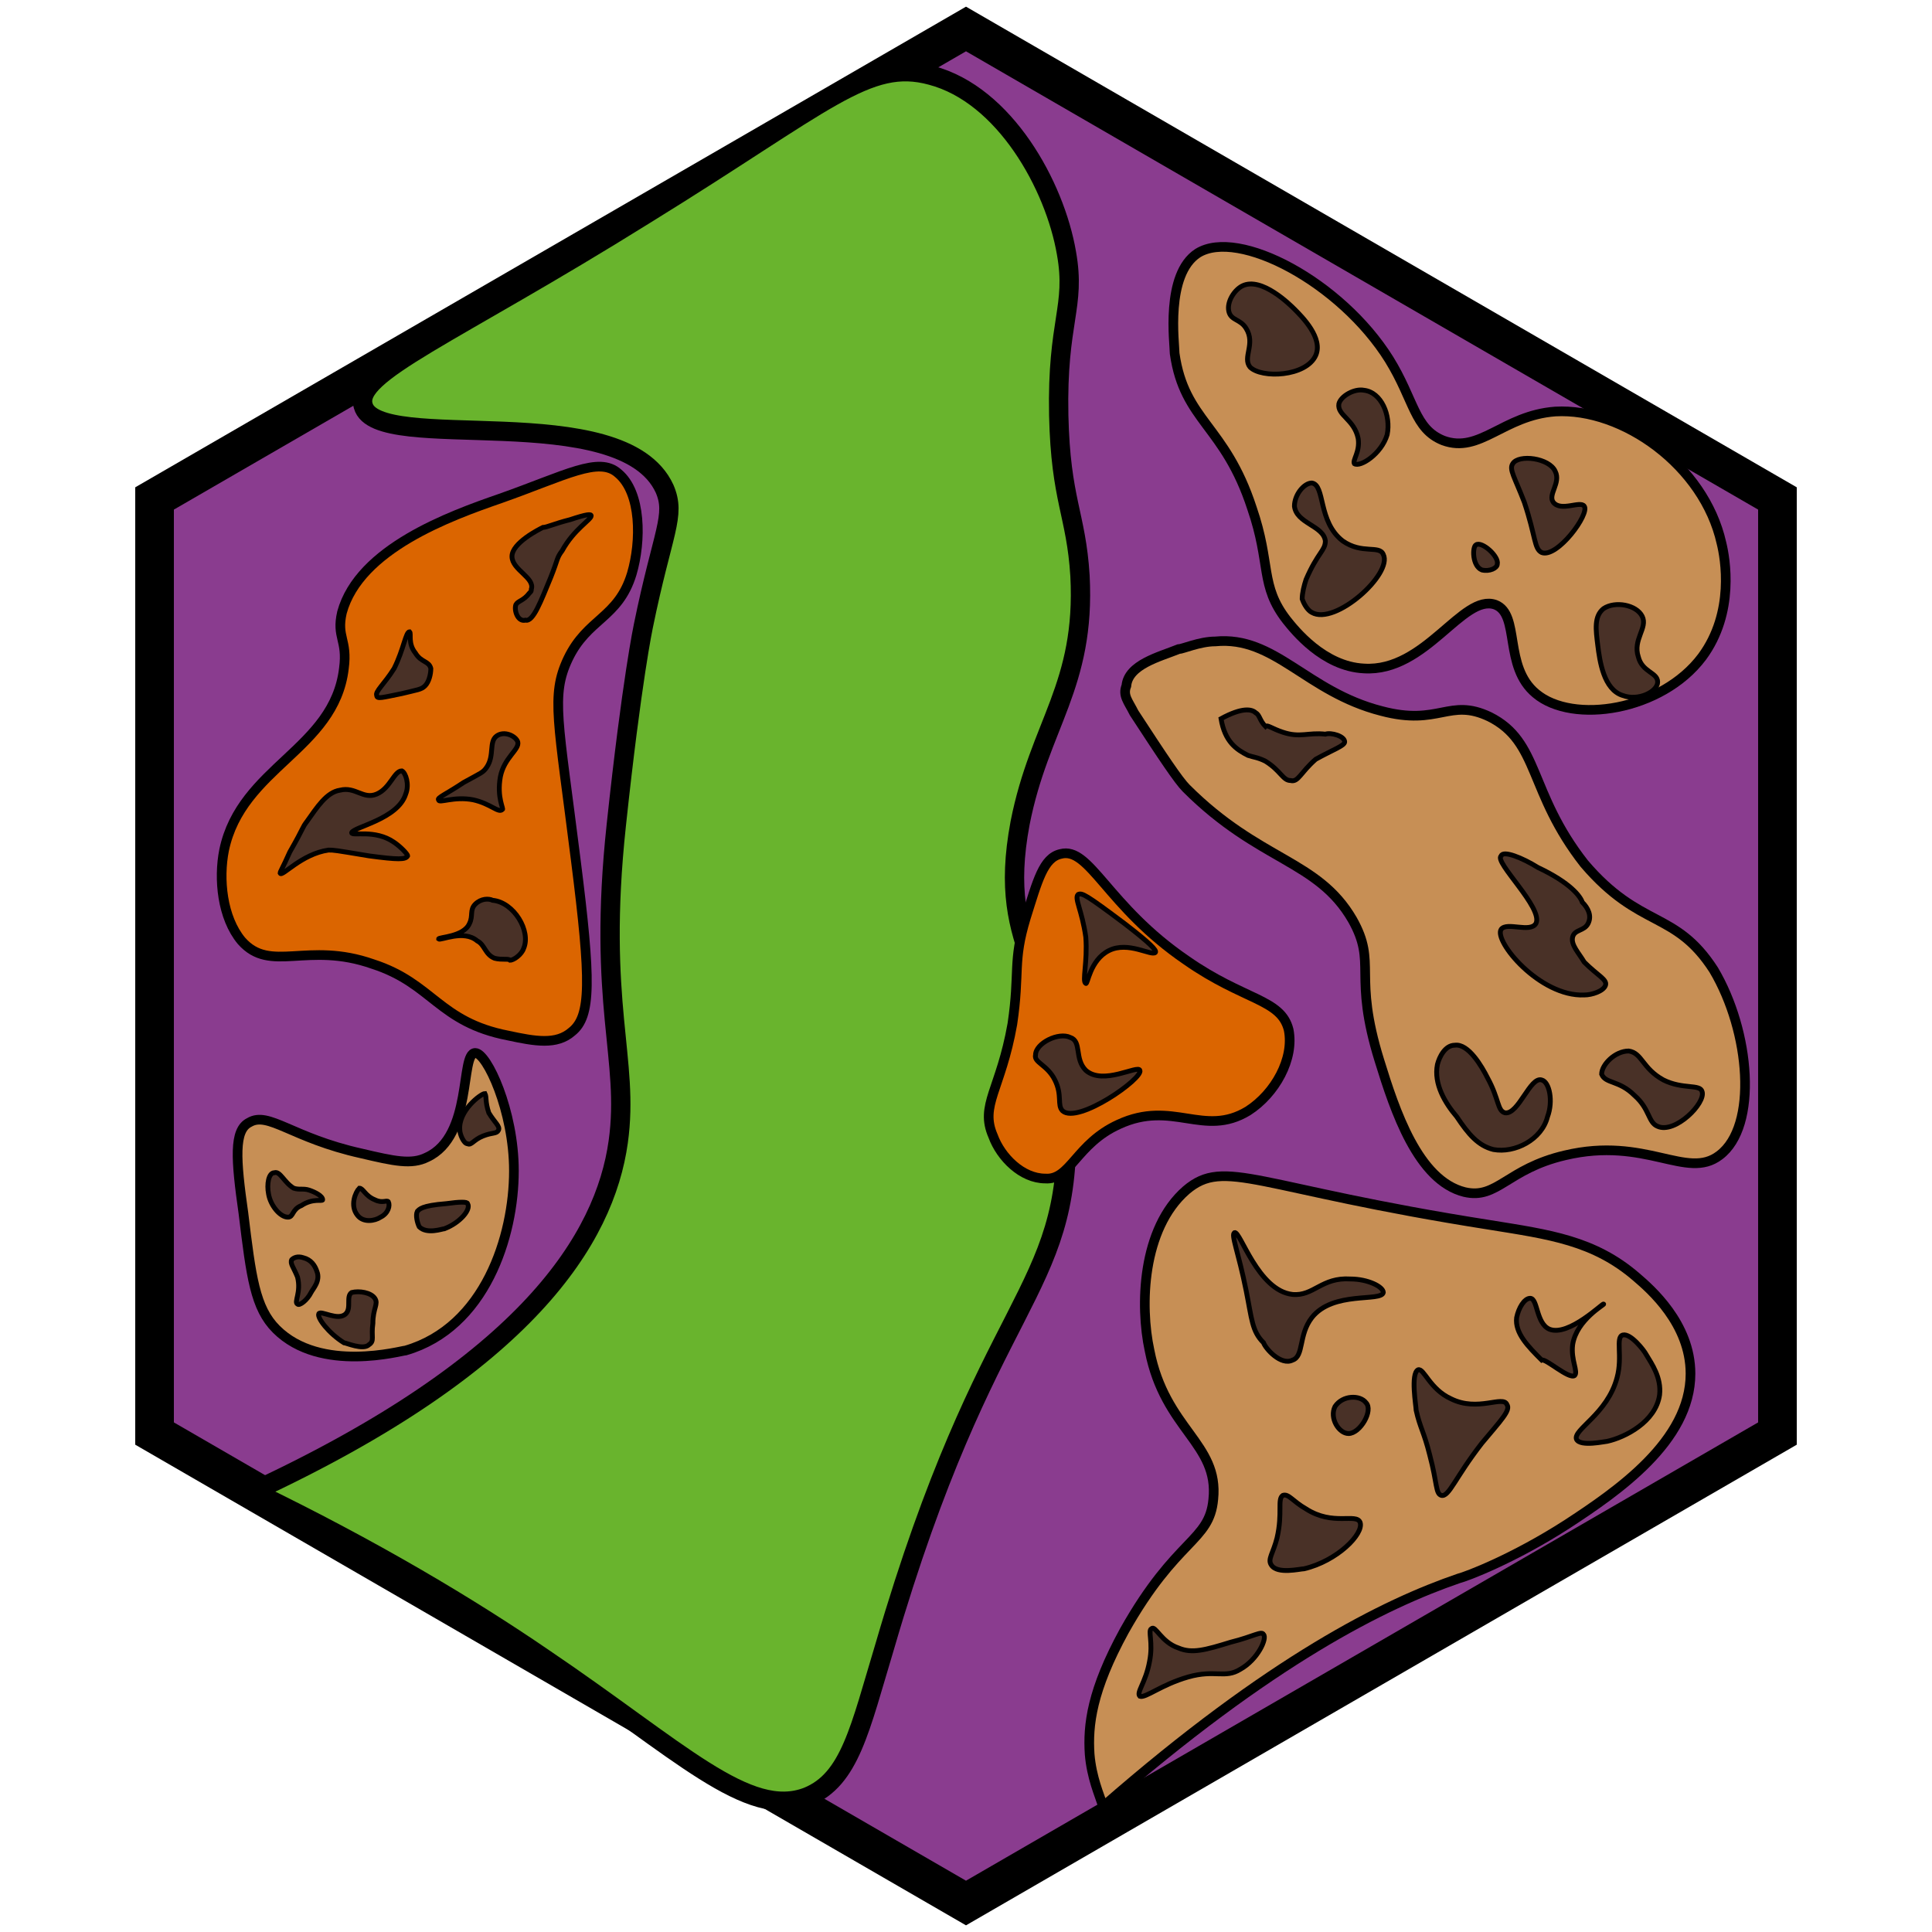 <?xml version="1.0" encoding="utf-8"?><!-- Generator: Adobe Illustrator 26.0.3, SVG Export Plug-In . SVG Version: 6.00 Build 0)  --><svg version="1.1" id="Ebene_2_00000074422167821747138070000012155992511794515371_"	 xmlns="http://www.w3.org/2000/svg" xmlns:xlink="http://www.w3.org/1999/xlink" x="0px" y="0px" viewBox="0 0 100 100"	 style="enable-background:new 0 0 100 100;" xml:space="preserve"><style type="text/css">	.st0{fill:#8A3C8F;stroke:#000000;stroke-width:2;stroke-miterlimit:10;}	.st1{fill:#69B42D;stroke:#000000;stroke-miterlimit:10;}	.st2{fill:#C78F55;stroke:#000000;stroke-width:0.5;stroke-miterlimit:10;}	.st3{fill:#DB6500;stroke:#000000;stroke-width:0.5;stroke-miterlimit:10;}	.st4{fill:#493127;stroke:#000000;stroke-width:0.25;stroke-miterlimit:10;}	.st5{fill:#493127;stroke:#000000;stroke-width:0.25;stroke-miterlimit:10;}</style><polygon class="st0" points="92,25.8 50,1.5 8,25.8 8,74.2 50,98.5 92,74.2 "/><path class="st1" d="M28.1,85.8c7.1,4.8,10.6,8.4,13.7,7.2c2.2-0.9,2.7-3.5,4-7.8c5.3-18.2,9.6-18.1,9.4-27	c-0.2-8.1-3.7-8.7-2.4-15.6c1-5.1,3.4-7.1,3.1-12.8c-0.2-3.2-1-3.9-1.1-8.3c-0.1-4.9,0.9-5.6,0.4-8.4c-0.6-3.5-3.2-8.2-7-9.2	c-3.3-0.9-5.4,1.4-14.8,7.2c-10.1,6.3-15.1,8.2-14.6,9.9c0.7,2.6,13.4-0.5,15.6,4.3c0.6,1.4-0.1,2.2-1.1,7.1c0,0-0.6,2.8-1.4,10.3	c-1,9.3,0.7,12.1,0.1,16.4c-0.7,5-4.7,11.5-18.9,18.1C19.3,80.2,24.3,83.2,28.1,85.8z"/><path class="st2" d="M75.5,81.7c0.4-0.1,2.8-1,5.6-2.8c2.6-1.7,6.4-4.3,6.4-7.8c0-2.6-2.1-4.4-2.8-5c-2.2-1.9-4.5-2.2-7.6-2.7	c-12.1-1.9-13.7-3.5-15.7-1.8c-2.3,2-2.4,6-1.9,8.3c0.8,4.1,3.6,4.8,3.3,7.7c-0.2,2.2-1.9,2-4.6,6.8c-1.7,3.1-1.9,4.9-1.8,6.4	c0.1,1.2,0.5,2.1,0.7,2.7C65.8,85.9,71.7,83,75.5,81.7z"/><path class="st2" d="M12.6,62.8c0.4,3.3,0.6,4.9,1.7,6c2.3,2.3,6.5,1.1,6.7,1.1c4.1-1.2,5.6-5.9,5.6-9.3c0-3.1-1.4-6.1-2-6.1	c-0.8,0-0.1,4.3-2.5,5.4c-0.8,0.4-1.7,0.2-3.4-0.2c-3.6-0.8-4.8-2.2-5.8-1.6C12.1,58.5,12.2,60,12.6,62.8z"/><path class="st2" d="M58.7,36.9c1.5,2.3,2.3,3.5,2.7,3.9c3.8,3.8,6.8,3.7,8.6,6.8c1.3,2.3,0,2.8,1.4,7.3c0.8,2.6,2,6.2,4.4,6.8	c1.7,0.4,2.2-1.2,5.2-1.9c4.2-1,6.3,1.3,8,0c2-1.5,1.6-6.4-0.3-9.6c-2-3.1-3.8-2.1-6.7-5.5c-2.9-3.7-2.3-6.3-4.9-7.6	c-2.1-1-2.6,0.5-5.6-0.3c-3.9-1-5.5-3.9-8.6-3.6c-0.8,0-1.7,0.4-1.9,0.4c-1,0.4-2.6,0.8-2.7,1.9C58.1,36,58.4,36.3,58.7,36.9z"/><path class="st3" d="M57.9,58.2c2.8-1.3,4.4,0.7,6.7-0.7c1.4-0.9,2.4-2.7,2.1-4.2c-0.4-1.6-2.3-1.5-5.3-3.6c-4.1-2.8-5-5.9-6.5-5.5	c-0.9,0.2-1.2,1.4-1.8,3.3c-0.7,2.3-0.3,2.8-0.7,5.5c-0.6,3.4-1.7,4.2-1,5.8c0.4,1.1,1.5,2.2,2.7,2.2C55.4,61.1,55.7,59.2,57.9,58.2	z"/><path class="st3" d="M29.8,44.5c-0.9-7.2-1.3-8.5-0.4-10.4c1-2.1,2.6-2.1,3.3-4.4c0.5-1.7,0.5-4.2-0.7-5.2c-1-0.9-2.7,0.1-6.1,1.3	c-2.6,0.9-7.3,2.6-8.2,5.9c-0.3,1.3,0.3,1.4,0.1,2.9c-0.5,4.2-5.3,5.1-6.2,9.4c-0.3,1.5-0.1,3.5,0.9,4.7c1.5,1.7,3.4,0,6.8,1.2	c3.1,1,3.4,3,7,3.7c1.4,0.3,2.5,0.5,3.3-0.2C30.6,52.6,30.6,50.8,29.8,44.5z"/><path class="st2" d="M77.4,31.3c1.3,0.5,0.4,3.2,2.1,4.6c1.9,1.6,6.5,0.9,8.6-1.9c1.7-2.3,1.2-5.1,1-5.9c-0.9-4-5.1-7-8.6-6.8	c-2.7,0.2-3.9,2.2-5.8,1.5c-1.5-0.6-1.5-2.1-2.8-4.2c-2.5-4-7.8-6.8-9.9-5.5c-1.7,1.1-1.2,4.7-1.2,5.2c0.5,3.5,2.6,3.7,4,8	c1,2.9,0.4,4,1.8,5.8c0.4,0.5,1.9,2.4,4,2.5C73.8,34.8,75.7,30.7,77.4,31.3z"/><path class="st4" d="M64.6,39.1c0.3,0.1,0.5,0.1,0.9,0.3c0.8,0.5,0.9,1,1.3,1c0.4,0.1,0.5-0.4,1.3-1.1c0.9-0.5,1.5-0.7,1.5-0.9	c0-0.3-0.7-0.5-1-0.4c-0.9-0.1-1.3,0.2-2.2-0.1c-0.6-0.2-0.8-0.4-0.9-0.3c-0.3-0.3-0.3-0.6-0.5-0.7c-0.2-0.2-0.7-0.3-1.8,0.3	C63.4,38.4,64,38.8,64.6,39.1z"/><path class="st4" d="M79.5,47.8c-0.3,0.5-1.5-0.1-1.8,0.3c-0.4,0.6,2,3.5,4.3,3.4c0.4,0,1-0.2,1.1-0.5c0.1-0.3-0.4-0.5-1.1-1.2	c-0.3-0.5-0.7-0.9-0.6-1.3c0.1-0.4,0.6-0.3,0.8-0.7c0.2-0.4,0-0.8-0.3-1.1c-0.1-0.3-0.6-1-2.3-1.8c-0.8-0.5-1.8-0.9-1.9-0.6	C77.3,44.6,79.9,47,79.5,47.8z"/><path class="st4" d="M74.4,55.1c-0.2,1,0.4,2,1,2.7c0.6,0.9,1.1,1.5,1.9,1.7c1.1,0.2,2.5-0.5,2.8-1.7c0.3-0.8,0.1-1.8-0.3-1.9	c-0.6-0.2-1.2,1.8-1.9,1.7c-0.4-0.1-0.3-0.7-0.9-1.8c-0.3-0.6-1-1.8-1.7-1.7C74.8,54.1,74.5,54.7,74.4,55.1z"/><path class="st4" d="M84.3,54.4c0.7,0.1,0.7,0.9,1.8,1.5c1,0.5,1.9,0.2,2,0.6c0.2,0.6-1.4,2.2-2.3,1.8c-0.5-0.2-0.4-0.9-1.2-1.6	c-0.8-0.8-1.5-0.6-1.7-1.1C82.9,55.1,83.6,54.4,84.3,54.4z"/><path class="st5" d="M56.2,55.4c0.9,0.8,2.7-0.3,2.8,0c0.2,0.4-3.2,2.8-4,2.1c-0.3-0.3,0-0.8-0.4-1.6s-1.1-0.9-1-1.3	c0-0.6,1.2-1.2,1.8-0.9C56,53.9,55.6,54.8,56.2,55.4z"/><path class="st4" d="M23.8,58.5c0,0.2,0.2,0.7,0.4,0.7c0.2,0.1,0.3-0.2,0.8-0.4c0.5-0.2,0.7-0.1,0.8-0.3c0.1-0.2-0.2-0.4-0.5-0.9	c-0.2-0.6-0.1-0.8-0.2-1C24.9,56.6,23.7,57.5,23.8,58.5z"/><path class="st4" d="M23.1,62.3c-1.3,0.1-1.4,0.3-1.5,0.4c-0.1,0.2,0,0.6,0.1,0.8c0.4,0.4,1.2,0.1,1.3,0.1c0.8-0.3,1.4-1,1.2-1.3	C24.2,62.2,23.8,62.2,23.1,62.3z"/><path class="st4" d="M18.5,62.9c0.3,0.4,0.9,0.3,1.2,0.1c0.4-0.2,0.5-0.6,0.4-0.8c-0.1-0.1-0.3,0.1-0.7-0.1	c-0.5-0.2-0.6-0.6-0.8-0.6C18.4,61.7,18.1,62.4,18.5,62.9z"/><path class="st4" d="M14.2,60.7c-0.3,0-0.4,0.6-0.3,1.1c0.1,0.6,0.6,1.2,1,1.2c0.3,0,0.2-0.4,0.7-0.6c0.6-0.4,1.1-0.2,1.1-0.3	c0-0.2-0.4-0.4-0.7-0.5s-0.5,0-0.8-0.1C14.7,61.2,14.5,60.6,14.2,60.7z"/><path class="st4" d="M15.1,65.2c-0.1,0.2,0.1,0.4,0.3,0.9c0.2,0.8-0.2,1.3,0,1.4c0.1,0.1,0.5-0.2,0.7-0.6c0.1-0.2,0.5-0.6,0.3-1.1	c-0.1-0.3-0.3-0.6-0.7-0.7C15.4,65,15.2,65.1,15.1,65.2z"/><path class="st5" d="M57.4,49.2c1-0.5,2.2,0.3,2.4,0.1c0.1-0.1-0.3-0.5-1.6-1.5c-2-1.5-2.2-1.6-2.4-1.5c-0.2,0.2,0.2,0.8,0.4,2.2	c0.1,1.3-0.2,2.3,0,2.4C56.3,51,56.4,49.7,57.4,49.2z"/><path class="st5" d="M25.6,49.6c-0.5-0.2-0.5-0.7-0.9-0.9c-0.7-0.6-1.9,0-2-0.1c0-0.1,1.3-0.1,1.6-0.8c0.2-0.4,0-0.7,0.3-1	c0.3-0.3,0.7-0.3,0.9-0.2c1.1,0.1,2,1.6,1.6,2.5c-0.1,0.3-0.5,0.6-0.7,0.6C26.3,49.6,26,49.7,25.6,49.6z"/><path class="st5" d="M25.9,40.2c0.2-1,1-1.4,0.9-1.8c-0.1-0.3-0.7-0.6-1.1-0.3c-0.4,0.3-0.1,1-0.5,1.6c-0.2,0.3-0.3,0.3-1.2,0.8	c-0.9,0.6-1.4,0.8-1.3,0.9c0,0.2,0.8-0.2,1.8,0c0.9,0.2,1.3,0.7,1.5,0.5C26.1,41.9,25.7,41.3,25.9,40.2z"/><path class="st5" d="M28.5,29.9c0.4-1,0.3-1,0.6-1.4c0.6-1.1,1.5-1.6,1.5-1.8c0-0.1-0.2-0.1-1.1,0.2c-0.8,0.2-1.2,0.4-1.4,0.4	c-0.2,0.1-1.6,0.8-1.6,1.5c0,0.7,1.2,1.1,1,1.7c0,0.1,0,0.1-0.1,0.2c-0.3,0.4-0.6,0.4-0.7,0.6c-0.1,0.3,0.1,0.9,0.5,0.8	C27.6,32.2,28,31.1,28.5,29.9z"/><path class="st5" d="M19.1,44.3C17.3,44,17.3,44,17,44c-1.4,0.2-2.4,1.4-2.5,1.2c0-0.1,0.1-0.2,0.5-1.1c0.8-1.4,0.6-1.2,0.9-1.6	c0.5-0.7,1-1.5,1.7-1.6c0.8-0.2,1.2,0.5,1.9,0.2c0.7-0.3,0.9-1.2,1.3-1.2c0.2,0.1,0.4,0.7,0.2,1.2c-0.4,1.3-2.7,1.7-2.8,2	c0,0.2,1.2-0.2,2.2,0.5c0.3,0.2,0.7,0.6,0.7,0.7C21,44.5,20.6,44.5,19.1,44.3z"/><path class="st5" d="M21.2,32.7c0.1,0.1-0.1,0.6,0.3,1.1c0.3,0.5,0.7,0.4,0.8,0.8c0,0.3-0.1,0.7-0.3,0.9c-0.2,0.2-0.4,0.2-1.2,0.4	c-1,0.2-1.3,0.3-1.3,0.1c-0.1-0.2,0.4-0.6,0.9-1.4C20.9,33.6,21,32.7,21.2,32.7z"/><path class="st4" d="M19.4,67.2c0.2,0.3-0.1,0.5-0.1,1.3c-0.1,0.7,0.1,0.9-0.2,1.1c-0.3,0.3-1.2-0.1-1.3-0.1	C17,69,16.4,68.2,16.5,68c0.1-0.2,1,0.4,1.4,0c0.3-0.3,0-0.9,0.3-1.1C18.6,66.8,19.2,66.9,19.4,67.2z"/><path class="st4" d="M61.5,86.8c1.4-0.4,1.9,0.1,2.7-0.4c0.9-0.5,1.4-1.6,1.2-1.8c-0.1-0.2-0.5,0.1-1.7,0.4c-1.3,0.4-2,0.6-2.7,0.3	c-0.9-0.3-1.2-1.2-1.4-1c-0.2,0.1,0.1,0.7-0.1,1.7c-0.2,1.1-0.7,1.6-0.5,1.8C59.3,87.9,60.1,87.2,61.5,86.8z"/><path class="st4" d="M67.5,81.2c1.7-0.4,3.1-1.8,2.9-2.4c-0.2-0.5-1.4,0.2-2.8-0.7c-0.7-0.4-0.9-0.8-1.2-0.7c-0.3,0.2,0,0.9-0.3,2.2	c-0.2,0.8-0.5,1.1-0.3,1.4C66.1,81.5,67.3,81.2,67.5,81.2z"/><path class="st4" d="M70.7,72.6c-0.3-0.4-1.2-0.4-1.6,0.2c-0.3,0.6,0.2,1.4,0.7,1.4C70.4,74.2,71.1,73,70.7,72.6z"/><path class="st4" d="M66.9,70.4c0.6-0.2,0.3-1.3,1-2.2c1.1-1.4,3.6-0.8,3.7-1.3c0-0.3-0.8-0.7-1.7-0.7c-1.5-0.1-1.9,0.9-3,0.8	c-1.8-0.2-2.7-3.3-3-3.2c-0.2,0.1,0.2,1,0.6,3c0.3,1.5,0.3,2.1,0.9,2.7C65.5,69.8,66.3,70.7,66.9,70.4z"/><path class="st4" d="M78,72.7c0.2,0.3-0.3,0.8-1.3,2c-1.4,1.8-1.7,2.8-2.1,2.7c-0.3-0.1-0.2-0.6-0.6-2.1c-0.3-1.2-0.5-1.4-0.7-2.3	c0-0.2-0.3-1.9,0.1-2.1c0.3-0.1,0.6,1,1.7,1.5C76.5,73.1,77.8,72.2,78,72.7z"/><path class="st4" d="M81.5,71.2c0.2-0.2-0.2-0.8-0.1-1.6c0.2-1.3,1.7-2.1,1.6-2.1c0-0.1-1.8,1.7-2.8,1.3c-0.7-0.3-0.6-1.6-1-1.6	c-0.3,0-0.6,0.5-0.7,1c-0.1,0.8,0.6,1.5,1.3,2.2C80,70.3,81.2,71.4,81.5,71.2z"/><path class="st4" d="M83.2,74.6c0.9-0.2,2.5-1,2.7-2.4c0.1-0.9-0.4-1.6-0.7-2.1c-0.1-0.2-0.8-1.1-1.2-1c-0.4,0.1,0,1.1-0.3,2.2	c-0.5,1.9-2.3,2.7-2.1,3.2C81.8,74.9,83.1,74.6,83.2,74.6z"/><path class="st4" d="M71.6,28.7c-0.2-0.5-1.1,0-2.1-0.7c-1.3-1-0.9-2.9-1.6-3c-0.4,0-0.9,0.6-0.9,1.2c0.1,0.9,1.5,1,1.6,1.8	c0,0.5-0.4,0.6-1,2c-0.1,0.3-0.2,0.7-0.2,1c0.1,0.3,0.3,0.6,0.5,0.7C69.1,32.4,72.1,29.7,71.6,28.7z"/><path class="st4" d="M71.8,22.5c0.2-1-0.3-2.2-1.2-2.3c-0.5-0.1-1.2,0.3-1.3,0.7c-0.1,0.6,0.8,0.8,1,1.8c0.1,0.7-0.3,1.1-0.2,1.3	C70.4,24.2,71.5,23.5,71.8,22.5z"/><path class="st4" d="M68.1,18.4c0.4-0.9-0.7-2-1.1-2.4c-0.2-0.2-1.7-1.7-2.7-1.2c-0.4,0.2-0.8,0.8-0.7,1.3s0.6,0.4,0.9,0.9	c0.5,0.8-0.2,1.5,0.2,2C65.3,19.6,67.6,19.5,68.1,18.4z"/><path class="st4" d="M82,26.2c-0.2-0.3-1.2,0.3-1.6-0.2c-0.3-0.4,0.4-1,0.1-1.6c-0.3-0.7-1.9-0.9-2.2-0.4c-0.2,0.3,0.1,0.7,0.6,2	c0.6,1.8,0.5,2.4,0.9,2.6C80.6,28.9,82.3,26.6,82,26.2z"/><path class="st4" d="M77.5,29.2c0.1-0.4-0.8-1.2-1.1-1c-0.2,0.1-0.2,1.1,0.3,1.3C77.1,29.6,77.5,29.4,77.5,29.2z"/><path class="st4" d="M84,36c0.8,0.3,1.8-0.2,1.8-0.7s-0.8-0.5-1-1.3c-0.3-0.9,0.5-1.5,0.2-2.1s-1.4-0.8-2-0.4	c-0.5,0.4-0.4,1.1-0.3,1.9C82.8,34.2,83,35.7,84,36z"/></svg>